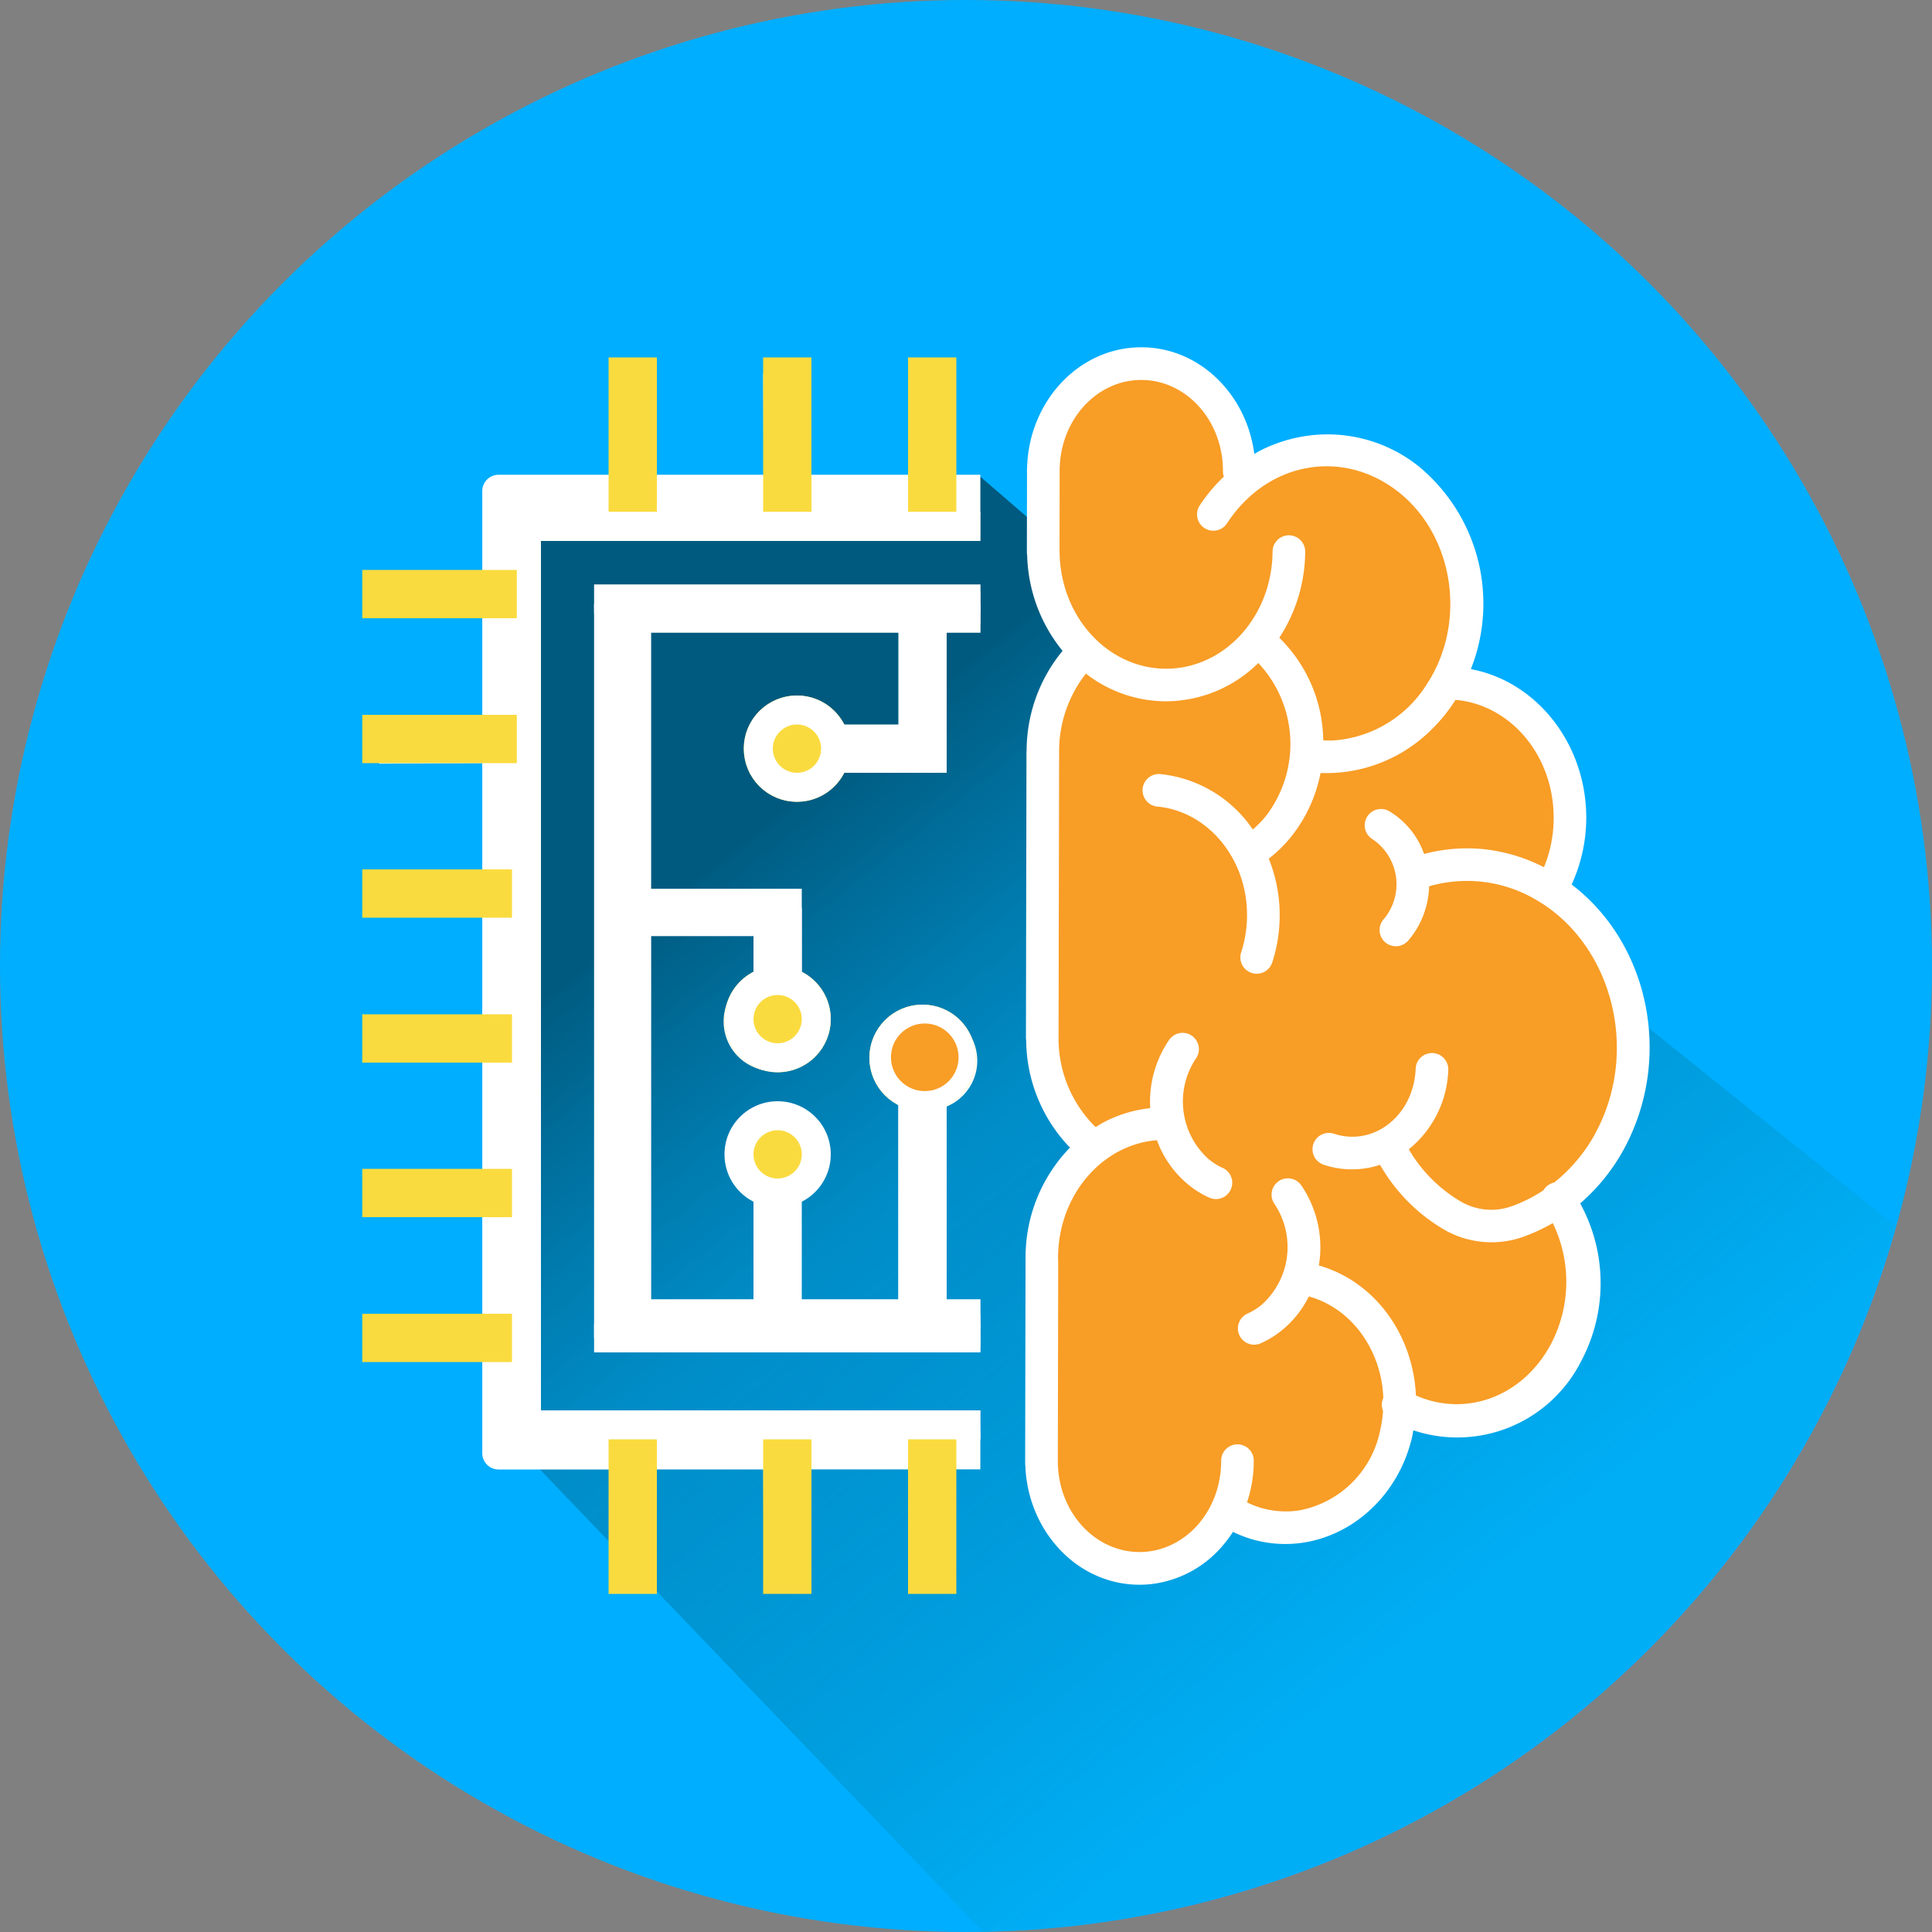<svg xmlns="http://www.w3.org/2000/svg" xmlns:xlink="http://www.w3.org/1999/xlink" width="200" height="200" viewBox="0 0 200 200">
  <rect x="0" y="0" width="200" height="200" fill="#808080" stroke="none"/>
  <defs>
    <clipPath id="clip-path">
      <circle id="Ellipse_40" data-name="Ellipse 40" cx="100.5" cy="100.5" r="100.5" transform="translate(4 25)"/>
    </clipPath>
    <linearGradient id="linear-gradient" x1="0.119" y1="0.174" x2="0.46" y2="0.569" gradientUnits="objectBoundingBox">
      <stop offset="0" stop-color="#00455f"/>
      <stop offset="0.37" stop-color="#006d93" stop-opacity="0.631"/>
      <stop offset="1" stop-color="#00aeef" stop-opacity="0.8"/>
    </linearGradient>
    <clipPath id="clip-healthcare.ai">
      <rect width="200" height="200"/>
    </clipPath>
  </defs>
  <g id="healthcare.ai" clip-path="url(#clip-healthcare.ai)">
    <g id="Group_977" data-name="Group 977">
      <circle id="Ellipse_164" data-name="Ellipse 164" cx="100" cy="100" r="100" fill="#00aeff"/>
      <g id="Group_974" data-name="Group 974" transform="translate(-5 -26)">
        <g id="Group_79" data-name="Group 79" clip-path="url(#clip-path)">
          <path id="Path_84" data-name="Path 84" d="M310.089,248.221,168.2,134.4l-25.647-22.148-47.951,4v96.314l93.235,97.283C186.255,315.052,310.279,248.348,310.089,248.221Z" transform="translate(-36.044 -36.886)" opacity="0.8" fill="url(#linear-gradient)"/>
        </g>
      </g>
      <g id="Group_975" data-name="Group 975" transform="translate(39.231 38.653)">
        <path id="Path_12388" data-name="Path 12388" d="M15.779,19.656H63.962V15.684H60.244l-.053-10.5L56.814,5.2l.053,10.481H44.912l-.053-10.5L41.482,5.2l.053,10.481H29.579l-.053-10.5L26.149,5.2,26.2,15.684H14.091A1.689,1.689,0,0,0,12.4,17.373v9.454L1.708,26.88l.016,3.377L12.4,30.2V42.16l-10.694.053.016,3.377L12.4,45.538V57.492l-10.694.053.016,3.377L12.4,60.869V72.825l-10.694.053.016,3.377L12.4,76.2V88.157l-10.694.054.016,3.377L12.4,91.534V103.49l-10.694.05.016,3.377,10.678-.05v10.1a1.689,1.689,0,0,0,1.689,1.689H26.163l.042,8.411,3.377-.015-.042-8.4H41.495l.043,8.412,3.377-.016-.043-8.4H56.828l.042,8.412,3.377-.016-.042-8.4h3.757v-3.97H15.779Z" transform="translate(-1.708 -5.189)" fill="#fff"/>
        <path id="Path_12389" data-name="Path 12389" d="M53.752,75.331a5.138,5.138,0,1,0-3.377,0l.047,21.435H38.557V84.777a5.154,5.154,0,1,0-3.377.084V96.767H23.444V57.584H34.427v3.979a5.132,5.132,0,1,0,3.377.027V54.207H23.442V25.261H50.429v10.96H43.34A5.146,5.146,0,1,0,43.4,39.6H53.8V25.261h3.72V21.884H21.754a1.689,1.689,0,0,0-1.689,1.689V98.455a1.689,1.689,0,0,0,1.689,1.689H57.525V96.767H53.8ZM36.07,64.643a1.76,1.76,0,1,1-1.76,1.759A1.735,1.735,0,0,1,36.07,64.643ZM38.547,39.77A1.76,1.76,0,1,1,40.3,38.01,1.735,1.735,0,0,1,38.547,39.77ZM36.729,81.754a1.76,1.76,0,1,1,1.76-1.76A1.736,1.736,0,0,1,36.729,81.754Zm15.333-9.489a1.76,1.76,0,1,1,1.76-1.76A1.735,1.735,0,0,1,52.062,72.265Z" transform="translate(4.734 0.67)" fill="#fff"/>
      </g>
      <rect id="Rectangle_370" data-name="Rectangle 370" width="5" height="16" transform="translate(37.5 95) rotate(-90)" fill="#fadb3f"/>
      <rect id="Rectangle_371" data-name="Rectangle 371" width="5" height="16" transform="translate(37.5 110) rotate(-90)" fill="#fadb3f"/>
      <rect id="Rectangle_372" data-name="Rectangle 372" width="5" height="16" transform="translate(37.5 126) rotate(-90)" fill="#fadb3f"/>
      <rect id="Rectangle_373" data-name="Rectangle 373" width="5" height="16" transform="translate(37.5 141) rotate(-90)" fill="#fadb3f"/>
      <g id="Ellipse_172" data-name="Ellipse 172" transform="translate(90 104)" fill="#fedb40" stroke="#fff" stroke-width="3">
        <circle cx="5.5" cy="5.5" r="5.5" stroke="none"/>
        <circle cx="5.5" cy="5.5" r="4" fill="none"/>
      </g>
      <line id="Line_6" data-name="Line 6" x2="49" transform="translate(52.5 147.5)" fill="none" stroke="#fff" stroke-width="3"/>
      <line id="Line_10" data-name="Line 10" x2="40" transform="translate(61.5 138.5)" fill="none" stroke="#fff" stroke-width="3"/>
      <line id="Line_13" data-name="Line 13" x2="36" transform="translate(65.5 136)" fill="none" stroke="#fff" stroke-width="3"/>
      <g id="Group_976" data-name="Group 976" transform="translate(-164 -4955)">
        <path id="Path_12439" data-name="Path 12439" d="M24.8,3882.548l-4.429,3.3-2.024,7.146v9.353l2.024,4.746,2.572,3.828-2.572,3.251-2.024,7.482v31.237l2.024,4.833,4.429,4.1L20.37,3965.1l-2.024,6.309v26.016l3.08,5.054,5.266,2.918h4.922l5.241-4.283,1.086-1.207,2.859,1.207h6.461l5.815-3.689,2.457-8.33,4.777,1.41,5.772-1.41,4.792-3.493,3.538-5.207v-8.986l-3.538-3.531,3.538-2.777,4.368-7.378,1.2-5.971-1.2-7.987-6.237-7.041-1.669-1.639,1.669-5.066v-6.1l-3.844-6.433-4.566-3.315H61.4l1.131-7.079-2.224-10.023-4.777-4.075-5.278-3.3H45.5l-3.854,3.3H39.177v-3.3l-3.1-5.637-4.533-2.635H27.313Z" transform="translate(253.126 1112.235)" fill="#f89d26"/>
        <path id="Path_12440" data-name="Path 12440" d="M-35.99,77.185c4.516-9.276,1.913-20.61-5.858-26.52a16.617,16.617,0,0,0,1.514-6.907c0-7.638-5.117-14.111-11.945-15.389a18.425,18.425,0,0,0-5.411-21A15.121,15.121,0,0,0-69.8,4.307a15.5,15.5,0,0,0-4.468,1.533c-.147.077-.285.174-.43.257C-75.489-.068-80.365-4.948-86.4-4.948h0C-92.892-4.947-98.047.7-98.22,7.52c-.005.057-.008.113-.008.169V7.7c0,.057-.008.112-.008.169s0,.122.008.182v.005l-.015,8.172a1.6,1.6,0,0,0,.031.35,16.322,16.322,0,0,0,3.662,9.9,16.31,16.31,0,0,0-3.718,10.3,1.761,1.761,0,0,0-.016.239l-.055,29.228V66.5a1.743,1.743,0,0,0,.024.29V66.8a16.192,16.192,0,0,0,4.532,11.1,16.288,16.288,0,0,0-4.593,11.491v0c0,.045-.005.091-.005.135l-.039,20.691a1.216,1.216,0,0,0,0,.122c0,.022,0,.042,0,.063v.155a1.593,1.593,0,0,0,.02.277v0c.245,6.753,5.367,12.317,11.813,12.317a11.069,11.069,0,0,0,1.223-.066,11.42,11.42,0,0,0,7.171-3.726,12.577,12.577,0,0,0,1.287-1.681,12.709,12.709,0,0,0,2.078.8c7.286,2.025,14.675-2.871,16.469-10.636.051-.224.081-.45.123-.675A14.356,14.356,0,0,0-40.9,100.078a17.185,17.185,0,0,0-.063-16.4A20.2,20.2,0,0,0-35.99,77.185ZM-94.858,15.938c0-.055,0-.112-.005-.169l0-.014L-94.85,7.7c.082-5.229,3.9-9.267,8.45-9.267h0c4.6,0,8.457,4.124,8.457,9.438a1.7,1.7,0,0,0,.092.57,16.784,16.784,0,0,0-2.487,2.968,1.688,1.688,0,0,0,.459,2.344,1.689,1.689,0,0,0,2.344-.459l.022-.035c4.178-6.379,11.979-7.764,17.734-3.231s7.122,13.512,2.945,19.893a12.428,12.428,0,0,1-9.617,5.828c-.37.023-.74.008-1.11-.005a15.144,15.144,0,0,0-4.549-10.622,16.462,16.462,0,0,0,2.68-8.889,1.69,1.69,0,0,0-1.659-1.718,1.689,1.689,0,0,0-1.718,1.659v.026c-.065,6.868-5.117,12.195-11.137,12.126S-94.923,22.806-94.858,15.938Zm51.2,65.579a1.687,1.687,0,0,0-1.105.8,15.041,15.041,0,0,1-3.394,1.689,6.265,6.265,0,0,1-5.155-.517,15.063,15.063,0,0,1-5.37-5.373l-.026-.039a11.018,11.018,0,0,0,4.087-8.185,1.689,1.689,0,0,0-1.593-1.779h-.049a1.688,1.688,0,0,0-1.733,1.641c-.173,4.162-3.295,7.191-6.849,7.013a5.908,5.908,0,0,1-1.6-.3,1.69,1.69,0,0,0-2.14,1.065,1.69,1.69,0,0,0,1.063,2.14,9.324,9.324,0,0,0,2.5.471,9.141,9.141,0,0,0,3.348-.465,1.722,1.722,0,0,0,.143.265,18.22,18.22,0,0,0,6.652,6.545,9.849,9.849,0,0,0,7.807.721A18.219,18.219,0,0,0-43.8,85.711,13.9,13.9,0,0,1-44.022,98.3c-2.967,5.469-8.851,7.511-13.947,5.258-.274-6.19-4.162-11.771-10.048-13.457a11.377,11.377,0,0,0-1.8-8.264,1.691,1.691,0,0,0-1.433-.755,1.689,1.689,0,0,0-1.409.8c-.03.049-.057.1-.082.149a1.689,1.689,0,0,0,.138,1.714,8.009,8.009,0,0,1-1.324,10.417,6.4,6.4,0,0,1-1.431.9,1.689,1.689,0,0,0-.909,2.209A1.688,1.688,0,0,0-74.623,98.3a1.633,1.633,0,0,0,.332-.05,1.646,1.646,0,0,0,.324-.122,9.779,9.779,0,0,0,2.182-1.363,10.589,10.589,0,0,0,2.734-3.457l.031.011c4.418,1.227,7.5,5.582,7.676,10.49a1.691,1.691,0,0,0-.027,1.344,12.331,12.331,0,0,1-.28,1.922,10.537,10.537,0,0,1-8.288,8.362,9.063,9.063,0,0,1-.978.111,9.283,9.283,0,0,1-2-.108,9.69,9.69,0,0,1-1.008-.222,9.431,9.431,0,0,1-1.528-.589,13.628,13.628,0,0,0,.7-4.3,1.689,1.689,0,0,0-1.667-1.71,1.689,1.689,0,0,0-1.71,1.667v.043c0,4.981-3.388,8.918-7.6,9.39a7.743,7.743,0,0,1-.852.047c-4.584,0-8.426-4.092-8.457-9.376v0L-95,90.084c0-.051,0-.1,0-.151-.292-6.753,4.339-12.327,10.221-12.8a10.669,10.669,0,0,0,3.214,4.572,9.8,9.8,0,0,0,2.182,1.367,1.689,1.689,0,0,0,2.243-.823,1.688,1.688,0,0,0-.821-2.243L-77.991,80a6.47,6.47,0,0,1-1.429-.9,8.011,8.011,0,0,1-1.325-10.417,1.689,1.689,0,0,0-.405-2.353,1.683,1.683,0,0,0-1-.309,1.688,1.688,0,0,0-1.382.755,11.34,11.34,0,0,0-1.943,7.04,13.44,13.44,0,0,0-4.778,1.446c-.3.155-.578.335-.862.512-.066-.062-.138-.116-.2-.18a12.885,12.885,0,0,1-3.646-9.285l.026-14.254.03-14.832c0-.046,0-.092,0-.138a13.023,13.023,0,0,1,2.773-8.253A13.55,13.55,0,0,0-83.983,31.7a13.675,13.675,0,0,0,9.7-3.965h0a12.244,12.244,0,0,1,.8,15.824,10.515,10.515,0,0,1-1.37,1.409,13.214,13.214,0,0,0-9.532-5.731c-.057-.007-.112-.009-.169-.011a1.69,1.69,0,0,0-1.713,1.666,1.688,1.688,0,0,0,1.555,1.706c5.513.538,9.729,5.947,9.219,12.254a12.447,12.447,0,0,1-.557,2.813A1.688,1.688,0,0,0-75,59.809a1.69,1.69,0,0,0,2.148-1.046l.022-.066a15.8,15.8,0,0,0,.707-3.577A15.707,15.707,0,0,0-73.2,47.989a14.007,14.007,0,0,0,2.367-2.336,15.176,15.176,0,0,0,2.99-6.533,15.415,15.415,0,0,0,10.96-3.995c.267-.239.527-.489.781-.75a17.181,17.181,0,0,0,2.093-2.606c.047-.072.084-.147.13-.219,5.631.484,10.169,5.669,10.169,12.208a13.357,13.357,0,0,1-.934,4.944c-.023.058-.055.111-.08.169A17.766,17.766,0,0,0-51.009,47a17.527,17.527,0,0,0-6.116.5,8.4,8.4,0,0,0-3.568-4.4,1.678,1.678,0,0,0-.966-.251,1.688,1.688,0,0,0-1.608,1.766,1.689,1.689,0,0,0,.835,1.379,5.619,5.619,0,0,1,1.855,7.164,5.261,5.261,0,0,1-.7,1.066A1.689,1.689,0,0,0-61.2,56.6a1.689,1.689,0,0,0,2.387-.078c.035-.036.068-.076.1-.116a8.623,8.623,0,0,0,1.158-1.749,9.117,9.117,0,0,0,.95-3.807,14.09,14.09,0,0,1,11.148,1.44c7.583,4.441,10.543,14.972,6.43,23.417A16.7,16.7,0,0,1-43.653,81.516Z" transform="translate(368.544 4995.899)" fill="#fff"/>
      </g>
      <circle id="Ellipse_165" data-name="Ellipse 165" cx="3.5" cy="3.5" r="3.5" transform="translate(92.231 105.951)" fill="#f89d26"/>
      <circle id="Ellipse_166" data-name="Ellipse 166" cx="3.5" cy="3.5" r="3.5" transform="translate(77.231 115.951)" fill="#e9a842"/>
      <circle id="Ellipse_167" data-name="Ellipse 167" cx="3.5" cy="3.5" r="3.5" transform="translate(76.231 101.951)" fill="#e9a842"/>
      <circle id="Ellipse_168" data-name="Ellipse 168" cx="3.5" cy="3.5" r="3.5" transform="translate(79.231 73.951)" fill="#e9a842"/>
      <g id="Ellipse_169" data-name="Ellipse 169" transform="translate(77 72)" fill="#fadb3f" stroke="#fff" stroke-width="3">
        <circle cx="5.5" cy="5.5" r="5.5" stroke="none"/>
        <circle cx="5.5" cy="5.5" r="4" fill="none"/>
      </g>
      <g id="Ellipse_170" data-name="Ellipse 170" transform="translate(75 100)" fill="#fadb3f" stroke="#fff" stroke-width="3">
        <circle cx="5.5" cy="5.5" r="5.5" stroke="none"/>
        <circle cx="5.5" cy="5.5" r="4" fill="none"/>
      </g>
      <g id="Path_12441" data-name="Path 12441" transform="translate(75 114)" fill="#fadb3f">
        <path d="M 5.5 9.5 C 3.294 9.5 1.5 7.706 1.5 5.5 C 1.5 3.294 3.294 1.5 5.5 1.5 C 7.706 1.5 9.5 3.294 9.5 5.5 C 9.5 7.706 7.706 9.5 5.5 9.5 Z" stroke="none"/>
        <path d="M 5.5 3 C 4.122 3 3 4.122 3 5.5 C 3 6.878 4.122 8 5.5 8 C 6.878 8 8 6.878 8 5.5 C 8 4.122 6.878 3 5.5 3 M 5.5 0 C 8.538 0 11 2.462 11 5.5 C 11 8.538 8.538 11 5.5 11 C 2.462 11 0 8.538 0 5.5 C 0 2.462 2.462 0 5.5 0 Z" stroke="none" fill="#fff"/>
      </g>
      <rect id="Rectangle_365" data-name="Rectangle 365" width="5" height="16" transform="translate(94 37)" fill="#fadb3f"/>
      <rect id="Rectangle_366" data-name="Rectangle 366" width="5" height="16" transform="translate(79 37)" fill="#fadb3f"/>
      <rect id="Rectangle_367" data-name="Rectangle 367" width="5" height="16" transform="translate(63 37)" fill="#fadb3f"/>
      <line id="Line_5" data-name="Line 5" x2="49" transform="translate(52.5 54.5)" fill="none" stroke="#fff" stroke-width="3"/>
      <line id="Line_7" data-name="Line 7" y2="93" transform="translate(54.5 54.5)" fill="none" stroke="#fff" stroke-width="3"/>
      <rect id="Rectangle_368" data-name="Rectangle 368" width="5" height="16" transform="translate(37.5 64) rotate(-90)" fill="#fadb3f"/>
      <rect id="Rectangle_369" data-name="Rectangle 369" width="5" height="16" transform="translate(37.5 79) rotate(-90)" fill="#fadb3f"/>
      <line id="Line_8" data-name="Line 8" y2="76" transform="translate(63 62.5)" fill="none" stroke="#fff" stroke-width="3"/>
      <line id="Line_9" data-name="Line 9" x2="40" transform="translate(61.5 62)" fill="none" stroke="#fff" stroke-width="3"/>
      <line id="Line_11" data-name="Line 11" x2="16" transform="translate(66.5 93.5)" fill="none" stroke="#fff" stroke-width="3"/>
      <rect id="Rectangle_374" data-name="Rectangle 374" width="4" height="9" transform="translate(79 92)" fill="#fff"/>
      <rect id="Rectangle_375" data-name="Rectangle 375" width="4" height="24" transform="translate(93 114)" fill="#fff"/>
      <rect id="Rectangle_376" data-name="Rectangle 376" width="5" height="7" transform="translate(78 94)" fill="#fff"/>
      <rect id="Rectangle_377" data-name="Rectangle 377" width="5" height="15" transform="translate(78 124)" fill="#fff"/>
      <rect id="Rectangle_378" data-name="Rectangle 378" width="5" height="25" transform="translate(93 114)" fill="#fff"/>
      <rect id="Rectangle_379" data-name="Rectangle 379" width="5" height="16" transform="translate(93 63)" fill="#fff"/>
      <rect id="Rectangle_380" data-name="Rectangle 380" width="5" height="11" transform="translate(98 75) rotate(90)" fill="#fff"/>
      <rect id="Rectangle_381" data-name="Rectangle 381" width="5" height="16" transform="translate(94 149)" fill="#fadb3f"/>
      <rect id="Rectangle_382" data-name="Rectangle 382" width="5" height="16" transform="translate(79 149)" fill="#fadb3f"/>
      <rect id="Rectangle_383" data-name="Rectangle 383" width="5" height="16" transform="translate(63 149)" fill="#fadb3f"/>
      <line id="Line_12" data-name="Line 12" x2="36" transform="translate(65.5 64)" fill="none" stroke="#fff" stroke-width="3"/>
    </g>
  </g>
</svg>
